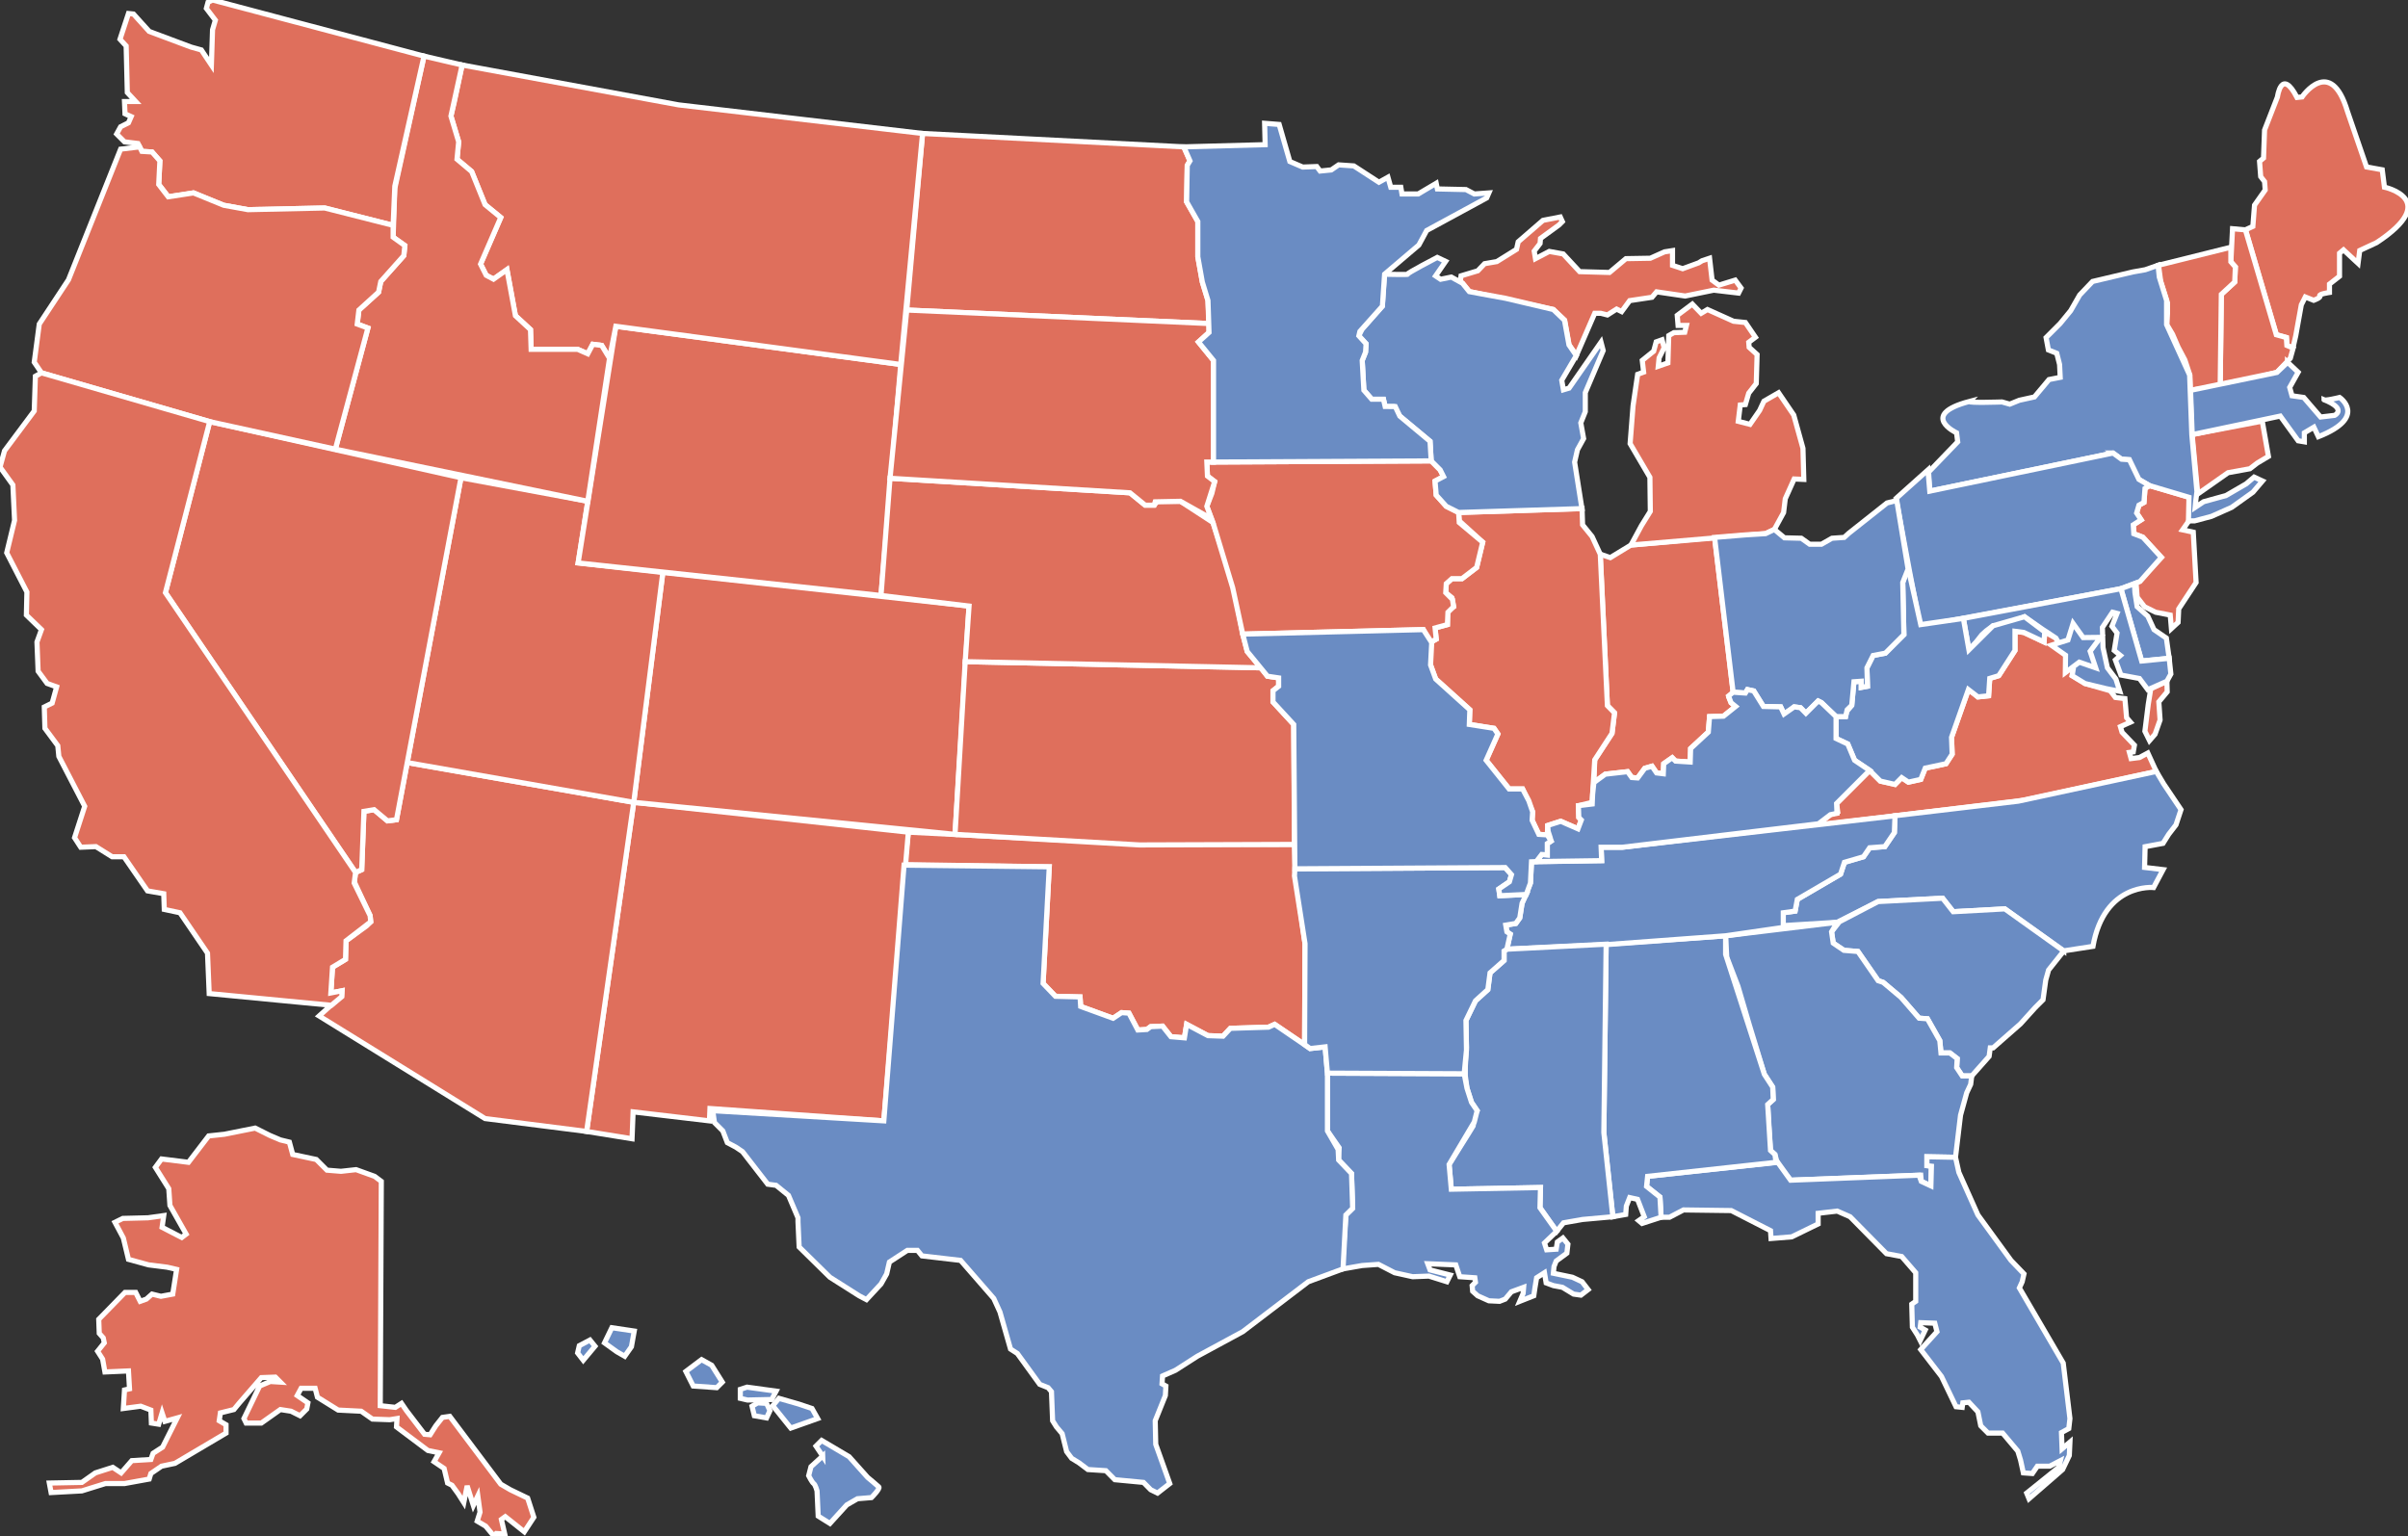 <?xml version="1.0" encoding="UTF-8"?>
<svg id="Layer_1" xmlns="http://www.w3.org/2000/svg" version="1.1" viewBox="0 0 230 146.77">
  <rect x="0" y="0" width="230" height="146.77" fill="#333333" stroke="none"/>
  <!-- Generator: Adobe Illustrator 29.6.0, SVG Export Plug-In . SVG Version: 2.1.1 Build 207)  -->
  <defs>
    <style>
      .st0 {
        fill: #df6f5c;
      }

      .st0, .st1 {
        stroke: #fff;
        stroke-width: .49px;
      }

      .st1 {
        fill: #6a8cc3;
      }
    </style>
  </defs>
  <g>
    <path class="st0" d="M219.03,33.26l-.13-.06-.46-.21-.05-.75-.96-.27-2.95-10.02.7-.32.16-2.03,1.02-1.45-.06-.8-.37-.48-.11-1.45.38-.32.1-2.68,1.23-3.16s.37-2.84,1.87.05l.48-.05s2.73-4.02,4.34,1.39l1.82,5.3,1.5.27.21,1.66s5.52,1.18-.75,5.3l-1.61.75-.16,1.23-1.39-1.29-.38.32v2.2l-.96.75v.8s-1.08.16-.92.32c.16.16-.59.43-.59.43l-.8-.32-.38.75-.53,2.95-.27,1.18Z"/>
    <polygon class="st0" points="218.76 34.23 217.47 35.57 215.44 36.1 212.71 36.74 212.06 36.91 212.17 28.12 213.45 26.94 213.51 25.5 213.08 25.01 213.24 21.85 214.47 21.96 217.42 31.98 218.38 32.25 218.43 33 219.03 33.26 218.76 34.23"/>
    <polygon class="st0" points="213.08 23.62 206.17 25.34 206.38 26.89 207.03 28.93 207.03 29.94 206.97 31.02 207.51 31.93 208.04 33.16 208.69 34.39 209.17 35.84 209.22 37.28 212.06 36.91 212.17 28.12 213.45 26.94 213.51 25.5 213.08 25.01 213.08 23.62"/>
    <polygon class="st0" points="209.92 47.19 209.38 41.51 216.08 40.23 216.67 43.6 215.6 44.24 214.9 44.78 212.81 45.16 209.92 47.19"/>
    <polygon class="st0" points="207.4 60.05 207.29 58.76 205.9 58.49 204.83 57.96 204.13 57.05 204.03 55.76 206.44 53.25 204.67 51.32 203.81 50.99 203.76 50.14 204.51 49.66 204.08 49.01 204.3 48.26 204.78 48 204.88 46.66 205.31 46.39 209.12 47.51 209.22 49.55 208.47 50.62 209.49 50.84 209.76 55.65 208.1 58.17 208.04 59.46 207.4 60.05"/>
    <polygon class="st0" points="205.96 73.71 193.37 76.44 173.5 78.85 174.83 77.83 175.53 77.56 175.42 76.76 178.58 73.6 179.6 74.62 181 74.94 181.64 74.29 182.28 74.72 183.46 74.46 183.89 73.38 184.96 73.17 185.87 72.96 186.46 72.05 186.4 70.44 188.01 65.88 188.55 66.26 188.92 66.58 189.94 66.47 190.05 64.81 190.91 64.55 192.46 62.14 192.46 60.31 193.31 60.42 195.24 61.33 195.3 60.37 196.37 60.96 198.03 63.9 197.92 64.55 199.15 65.3 201.56 65.99 202.05 66.63 202.96 66.74 203.12 68.56 203.49 68.99 202.53 69.42 202.69 69.96 203.87 71.19 203.76 71.83 203.39 71.88 203.55 72.47 204.35 72.37 205.15 71.94 205.96 73.71"/>
    <polygon class="st0" points="86.76 79.5 109.22 80.63 123.64 80.67 123.72 83.48 124.65 90.15 124.61 99.79 121.75 97.86 121.16 98.13 117.52 98.24 116.82 98.99 115.38 98.94 113.34 97.86 113.13 99.15 111.84 99.04 111.04 98.03 109.91 98.08 109.54 98.35 108.68 98.4 107.83 96.79 107.13 96.74 106.32 97.28 103.22 96.15 103.16 95.24 100.81 95.18 99.63 93.95 100.22 82.81 86.4 82.6 86.76 79.5"/>
    <polygon class="st0" points="206.97 65.08 205.43 65.8 205.19 67.29 204.87 69.86 205.31 70.75 205.84 70.14 206.32 68.78 206.2 67.05 207 66.09 206.97 65.08"/>
    <polygon class="st0" points="152.85 52.95 153.81 53.27 155.78 52.07 163.77 51.34 165.54 66.13 165.14 66.65 165.34 67.13 165.78 67.49 164.62 68.42 163.29 68.46 163.17 69.94 161.48 71.51 161.44 72.8 160.04 72.71 159.72 72.39 158.91 72.96 158.87 73.92 158.23 73.84 157.79 73.2 157.1 73.4 156.42 74.32 155.86 74.28 155.46 73.72 153.33 73.96 152.24 74.76 152.32 72.59 153.97 70.06 154.21 68.1 153.53 67.41 152.85 53.11 152.85 52.95"/>
    <polygon class="st0" points="60.47 106.22 60.37 108.79 56.03 108.09 60.53 76.65 86.76 79.5 84.42 107.08 67.81 105.9 67.76 107.08 60.47 106.22"/>
    <polygon class="st0" points="63.31 54.69 92.56 57.9 91.22 79.71 60.53 76.65 63.31 54.69"/>
    <polygon class="st0" points="151.11 48.58 151.16 50.14 152.07 51.26 152.85 52.95 153.53 67.41 154.21 68.1 153.97 70.06 152.32 72.59 152.07 76.65 150.76 76.97 150.8 78.1 151.04 78.34 150.72 79.18 149.07 78.46 147.83 78.86 147.79 79.76 146.98 79.71 146.34 78.36 146.39 77.56 145.43 75.37 144.14 75.37 141.95 72.63 143.07 70.12 142.7 69.58 140.34 69.21 140.39 67.81 137.13 64.87 136.64 63.53 136.59 61.39 137.18 61.06 137.07 59.99 138.25 59.67 138.25 58.33 138.84 57.96 138.68 57.1 138.09 56.62 138.14 55.76 138.68 55.28 139.64 55.28 141.04 54.21 141.62 51.8 139.38 49.76 139.32 48.96 151.11 48.58"/>
    <polygon class="st0" points="123.64 80.67 108.84 80.72 91.22 79.71 92.19 63.21 120.47 63.8 121.06 64.6 122.13 64.76 122.13 65.56 121.59 65.99 121.59 67.06 123.57 69.21 123.64 80.67"/>
    <polygon class="st0" points="56.03 108.09 46.33 106.86 30.48 97.06 32.62 95.13 32.67 94.65 31.6 94.86 31.76 92.4 33 91.65 33.05 89.88 35.03 88.44 35.41 88.06 35.35 87.47 33.85 84.26 33.96 83.35 34.55 83.08 34.76 77.51 35.73 77.35 37.01 78.42 37.87 78.31 38.89 72.85 60.53 76.65 56.03 108.09"/>
    <polygon class="st0" points="63.31 54.69 55.22 53.78 56.14 47.89 44.03 45.64 38.89 72.85 60.53 76.65 63.31 54.69"/>
    <polygon class="st0" points="20.03 40.28 15.8 56.62 33.96 83.35 34.55 83.08 34.76 77.51 35.73 77.35 37.01 78.42 37.87 78.31 44.03 45.64 20.03 40.28"/>
    <polygon class="st0" points="55.22 53.78 58.82 31.17 86.03 34.82 84.15 56.89 55.22 53.78"/>
    <polygon class="st0" points="92.56 57.9 84.15 56.89 85.01 45.69 107.93 47.08 109.38 48.26 110.24 48.26 110.56 47.89 112.75 47.89 115.86 49.92 117.79 55.76 118.7 60.58 119.13 62.24 120.47 63.8 92.19 63.21 92.56 57.9"/>
    <polygon class="st0" points="115.91 44.14 136.7 44.03 137.55 44.89 137.88 45.53 137.07 45.96 137.18 47.3 138.14 48.37 139.32 48.96 139.38 49.92 141.62 51.8 141.04 54.21 139.64 55.28 138.68 55.28 138.14 55.76 138.09 56.62 138.73 57.26 138.84 57.96 138.3 58.49 138.25 59.67 137.07 59.99 137.18 61.06 136.59 61.39 135.95 60.15 118.7 60.58 117.74 56.14 115.86 49.92 115.27 48.37 115.75 47.14 116.02 46.01 115.33 45.48 115.27 44.14 115.91 44.14"/>
    <polygon class="st0" points="88.12 12.75 86.61 29.62 115.49 30.91 115.38 28.71 114.84 26.94 114.41 24.53 114.41 21.16 113.34 19.28 113.4 15.8 113.66 15.37 113.07 14.03 88.12 12.75"/>
    <polygon class="st0" points="85.01 45.69 86.61 29.62 115.49 30.91 115.48 31.76 114.47 32.67 115.91 34.44 115.91 44.14 115.27 44.14 115.33 45.48 116.02 46.01 115.27 48.37 115.7 49.55 112.75 47.89 110.34 47.94 110.24 48.26 109.38 48.26 107.93 47.08 85.01 45.69"/>
    <polygon class="st0" points="64.82 10.02 44.14 6.21 43.39 9.75 43.07 11.09 43.81 13.55 43.65 15.21 45.05 16.39 46.33 19.55 47.83 20.78 45.9 25.23 46.44 26.3 47.14 26.67 48.42 25.76 49.23 30.16 50.67 31.49 50.73 33.37 51.48 33.37 55.17 33.37 56.14 33.8 56.62 32.89 57.47 33 58.22 34.23 58.82 31.17 86.03 34.82 88.12 12.75 64.82 10.02"/>
    <polygon class="st0" points="32.03 42.91 35.14 31.34 34.12 30.96 34.28 29.62 36.16 27.91 36.37 26.89 38.57 24.42 38.67 23.46 37.55 22.66 37.71 18 40.5 5.36 44.14 6.21 43.07 11.09 43.81 13.55 43.65 15.21 45.05 16.39 46.33 19.55 47.83 20.78 45.9 25.23 46.44 26.3 47.14 26.67 48.42 25.76 49.23 30.16 50.67 31.49 50.73 33.37 55.17 33.37 56.14 33.8 56.62 32.89 57.47 33 58.22 34.23 56.14 47.89 32.03 42.91"/>
    <polygon class="st0" points="11.89 13.55 11.14 12.8 11.52 12.11 12.27 11.73 12.53 11.14 11.94 10.87 11.89 9.7 12.96 9.7 12.16 8.84 12.05 4.39 11.46 3.75 12.27 1.29 12.75 1.34 14.25 3 18.26 4.5 19.23 4.77 20.19 6.21 20.3 2.84 20.57 1.93 19.71 .8 19.87 .21 20.3 0 40.5 5.36 37.71 17.78 37.55 21.53 31.01 19.87 23.68 20.03 21.37 19.61 18.48 18.43 16.07 18.8 15.16 17.62 15.27 15.37 14.52 14.52 13.55 14.46 13.18 13.71 11.89 13.55"/>
    <polygon class="st0" points="32.03 42.91 20.03 40.28 3.96 35.62 3.27 34.6 3.75 30.96 6.54 26.73 11.52 14.25 13.34 14.03 13.55 14.46 14.52 14.52 15.27 15.37 15.16 17.62 16.07 18.8 18.48 18.43 21.37 19.61 23.68 20.03 31.01 19.87 37.55 21.53 37.55 22.66 38.67 23.46 38.57 24.42 36.37 26.89 36.16 27.91 34.28 29.62 34.12 30.96 35.14 31.34 32.03 42.91"/>
    <polygon class="st0" points="31.65 96.04 19.98 94.92 19.82 91.06 17.19 87.2 15.69 86.88 15.64 85.38 14.09 85.11 11.84 81.85 10.71 81.85 9.16 80.88 7.71 80.94 7.12 80.03 8.09 77.03 5.62 72.26 5.52 71.24 4.29 69.58 4.23 67.54 4.98 67.17 5.41 65.62 4.5 65.29 3.64 64.12 3.53 61.33 3.96 60.15 2.52 58.76 2.57 56.56 .64 52.81 1.39 49.71 1.23 46.33 0 44.62 .43 43.07 3.27 39.26 3.38 35.94 3.96 35.62 20.03 40.28 15.8 56.62 33.96 83.35 33.83 84.36 35.35 87.47 35.41 88.06 33.05 89.88 33 91.65 31.76 92.4 31.6 94.86 32.67 94.65 32.65 95.21 31.65 96.04"/>
    <polygon class="st0" points="155.78 52.07 156.78 50.22 157.63 48.85 157.59 45.6 155.7 42.38 155.98 38.77 156.42 35.76 156.99 35.55 156.86 34.43 157.95 33.55 158.19 32.66 158.75 32.46 158.95 33.22 158.47 34.19 158.39 34.99 159.31 34.67 159.39 32.06 159.88 31.78 160.92 31.74 161.08 31.09 160.28 31.09 160.2 30.13 161.64 29.05 162.49 29.93 163.09 29.57 165.58 30.69 166.71 30.81 167.67 32.22 167.03 32.7 167.07 33.18 167.83 33.87 167.75 36.64 167.03 37.56 166.71 38.65 166.22 38.69 166.03 40.25 167.15 40.54 168.07 39.21 168.48 38.33 169.88 37.52 171.33 39.65 172.21 42.83 172.29 45.8 171.37 45.76 170.52 47.65 170.36 48.97 169.48 50.58 168.64 50.98 155.78 52.07"/>
    <polygon class="st0" points="150.57 33.96 152.32 29.93 152.89 29.93 153.53 30.09 154.41 29.53 154.89 29.77 155.66 28.72 157.79 28.4 158.23 27.88 160.96 28.28 163.69 27.72 166.06 28 166.3 27.52 165.74 26.76 164.18 27.24 163.53 26.76 163.29 24.67 162.57 24.91 162.25 25.11 160.72 25.67 159.75 25.35 159.75 23.94 158.99 24.06 157.63 24.67 155.3 24.71 153.73 26.03 150.88 25.95 149.31 24.26 147.98 24.02 146.66 24.71 146.54 23.99 147.1 23.26 147.14 22.78 148.91 21.49 149.23 21.17 149.03 20.73 147.38 21.05 145.01 23.1 144.85 23.82 142.97 24.99 141.8 25.19 141.15 25.87 139.55 26.35 139.47 26.92 139.69 27.05 140.34 27.85 148.37 29.57 149.45 30.59 149.87 32.94 150.57 33.96"/>
    <polygon class="st0" points="50.08 146.34 48.26 144.89 47.89 145.16 48.21 146.55 47.4 146.5 47.19 146.77 46.39 145.8 45.58 145.32 45.85 144.46 45.64 142.91 45.21 143.82 44.62 141.95 44.3 143.55 43.76 142.7 43.17 141.89 42.75 141.68 42.42 140.29 41.46 139.64 41.94 138.79 40.87 138.57 37.87 136.32 37.92 135.52 37.23 135.63 35.57 135.57 34.5 134.82 32.3 134.71 30.32 133.48 30.1 132.63 28.76 132.63 28.39 133.32 29.41 134.02 29.3 134.61 28.66 135.25 27.8 134.82 26.78 134.66 24.96 135.95 23.51 135.95 23.3 135.52 24.8 132.41 25.82 131.98 26.78 132.04 26.3 131.56 24.96 131.61 22.87 134.02 22.34 134.66 21.05 134.98 20.94 135.73 21.59 136.11 21.59 136.91 16.71 139.8 15.43 140.07 14.41 140.77 14.25 141.3 11.89 141.73 10.07 141.73 7.82 142.43 4.88 142.59 4.71 141.68 7.82 141.62 9.11 140.71 10.77 140.18 11.57 140.71 12.59 139.54 14.41 139.43 14.62 138.84 15.53 138.25 16.93 135.46 15.75 135.79 15.48 134.98 15.16 136.06 14.46 135.95 14.41 134.71 13.44 134.34 11.78 134.56 11.89 132.79 12.37 132.68 12.27 130.97 10.02 131.07 9.8 129.84 9.32 129.09 9.96 128.29 9.86 127.81 9.48 127.38 9.43 126.04 11.94 123.47 12.96 123.47 13.39 124.32 13.98 124.11 14.52 123.63 15.37 123.84 16.5 123.63 16.87 121.27 15.96 121.06 14.2 120.84 12.27 120.31 11.78 118.27 10.98 116.77 11.73 116.4 14.14 116.34 15.64 116.13 15.48 117.25 17.36 118.22 17.78 117.9 16.23 115.16 16.12 113.56 14.84 111.52 15.43 110.72 18 111.04 19.93 108.52 21.43 108.36 24.37 107.77 25.77 108.47 26.78 108.9 27.64 109.11 27.96 110.29 30.21 110.77 31.23 111.79 32.57 111.9 34.01 111.74 35.78 112.38 36.42 112.86 36.32 134.29 37.76 134.45 38.35 134.07 38.83 134.77 40.55 137.02 41.08 137.07 41.62 136.22 42.26 135.41 42.96 135.31 47.83 141.79 48.74 142.32 50.4 143.12 50.99 144.95 50.08 146.34"/>
  </g>
  <g>
    <path class="st1" d="M218.49,34.6l1.02.96-.81,1.45.22.8,1.12.16,1.61,1.87,1.34-.16s1.23-.59-1.02-1.5c0,.16,1.5-.21,1.5-.21,0,0,2.73,1.87-2.03,3.75l-.43-.91-.91.54v.86l-.59-.1-1.71-2.36-8.41,1.77-.16-4.23,8.25-1.71,1.01-.96Z"/>
    <path class="st1" d="M201.83,43.28l-17.51,3.64-.11-1.82,2.78-2.89-.11-.86s-3.64-1.71,1.23-3c-.16.16,3.11.05,3.11.05l.74.21.91-.37,1.45-.32,1.39-1.66,1.07-.21-.06-1.23-.27-1.07-.8-.32-.22-1.18,1.34-1.34,1.01-1.23.86-1.5,1.23-1.29,2.03-.48,1.82-.43,1.18-.21,1.23-.43.11,1.12.7,2.25v2.3l2.2,4.82.21,5.68.49,5.46-.11.86-.06.64.81-.54,2.14-.59,1.93-1.12.75-.64.8.37-.91,1.07-2.03,1.45-1.93.86-1.61.43h-.59l.05-2.25-3.8-1.13-1.02-.59-.54-.91-.37-.96-.75-.05-.81-.59Z"/>
    <polygon class="st1" points="181.1 47.62 182.39 54.58 183.4 59.83 202.58 56.24 204.4 55.55 206.44 53.25 204.67 51.32 203.81 50.99 203.76 50.14 204.51 49.66 204.08 49.01 204.3 48.26 204.78 48 204.88 46.66 205.31 46.39 204.3 45.8 203.39 43.92 202.64 43.87 201.83 43.28 184.32 46.92 184.15 44.89 181.1 47.62"/>
    <polygon class="st1" points="202.58 56.24 204.56 63.15 207.19 62.89 206.92 60.96 205.74 60.15 205.15 58.87 204.13 57.96 203.92 56.62 203.87 55.76 202.58 56.24"/>
    <polygon class="st1" points="206.97 65.08 205.15 65.89 204.35 64.82 202.58 64.49 202.05 63.05 202.53 62.62 201.94 62.14 202.21 60.48 201.72 59.83 202.21 58.6 201.78 58.49 200.81 59.94 200.87 61.87 201.29 63.8 202.1 64.87 202.47 66.05 201.13 65.78 199.15 65.3 197.92 64.55 198.03 63.9 196.37 60.96 195.56 60.42 195.14 60.15 193.37 58.92 192.14 59.46 190.85 59.78 190.37 59.78 189.72 60.26 189.3 60.64 188.71 61.39 188.06 62.08 187.53 59.08 202.58 56.24 204.56 63.15 207.19 62.89 207.35 64.39 206.97 65.08"/>
    <path class="st1" d="M197.12,90.85l-5.63-4.02-4.93.27-1.02-1.29-6.16.32-3.91,1.98-5.19.32.05-1.23,1.13-.16.21-1.12,4.13-2.41.37-1.12,1.82-.54.59-.86,1.45-.11.91-1.34.06-1.61,11.78-1.39,13.18-2.84.7,1.18,1.66,2.47-.48,1.45-.7.91-.54.86-1.71.32-.05,1.98,1.77.21-.91,1.71s-4.71-.48-5.79,5.62l-2.79.43Z"/>
    <polygon class="st1" points="188.33 102.79 187.42 102.79 186.89 101.99 186.94 101.13 186.24 100.59 185.39 100.59 185.28 99.42 184.1 97.33 183.3 97.27 181.58 95.29 179.87 93.85 179.39 93.69 177.46 90.9 176.12 90.79 175.1 90.1 174.94 89.02 175.69 88.06 179.39 86.13 185.55 85.81 186.56 87.1 191.49 86.83 197.12 90.85 195.67 92.67 195.4 93.63 195.14 95.51 194.39 96.26 192.99 97.81 190.37 100.11 190.1 100.11 189.99 100.92 188.33 102.79"/>
    <polygon class="st1" points="186.78 110.56 184.05 110.51 184.05 111.36 184.48 111.41 184.43 113.29 183.51 112.86 183.46 112.27 171.03 112.75 169.8 111.25 169.53 110.29 169.11 109.91 168.94 107.45 168.84 105.52 169.37 105.04 169.32 103.86 168.52 102.63 167.07 97.86 166 94.22 164.93 91.44 164.82 89.4 175.48 88.11 174.94 89.02 175.1 90.1 176.12 90.79 177.46 90.9 179.39 93.69 179.87 93.85 181.58 95.29 183.3 97.27 184.1 97.33 185.28 99.42 185.39 100.59 186.24 100.59 186.94 101.13 186.89 101.99 187.42 102.79 188.33 102.79 188.23 103.59 187.85 104.4 187.26 106.54 186.78 110.56"/>
    <polygon class="st1" points="195.78 140.07 194.6 140.07 194.12 140.77 193.26 140.71 192.99 139.48 192.73 138.63 191.28 136.91 189.89 136.91 189.19 136.21 188.92 134.88 188.06 133.96 187.48 134.02 187.42 134.45 186.83 134.39 185.44 131.5 183.46 128.93 185.01 127.22 184.8 126.41 183.46 126.36 183.41 126.79 183.89 127.06 183.41 128.07 183.14 127.54 182.66 126.79 182.6 124.59 182.98 124.32 182.98 121.59 181.64 120.04 180.19 119.77 176.71 116.24 175.48 115.7 173.66 115.91 173.66 116.93 171.14 118.16 169.16 118.32 169.11 117.57 165.36 115.65 160.8 115.59 159.46 116.29 158.66 116.29 158.55 114.36 157.27 113.34 157.37 112.38 169.8 111.04 171.03 112.75 183.3 112.27 183.51 112.86 184.43 113.29 184.48 111.41 184.05 111.36 184.05 110.51 186.78 110.56 187.1 112 188.92 116.07 192.08 120.41 193.32 121.7 193.15 122.45 192.88 123.04 197.07 130.22 197.71 135.52 197.6 136.48 196.9 136.86 196.96 138.41 197.71 137.77 197.65 139.05 197.01 140.39 193.8 143.18 193.58 142.64 196.64 140.18 196.8 139.54 195.78 140.07"/>
    <polygon class="st1" points="182.23 54.15 181.74 55.65 181.85 60.63 180.08 62.4 178.91 62.62 178.32 63.8 178.37 65.56 177.78 65.67 177.78 65.08 177.08 65.13 176.87 67.38 176.39 67.97 176.28 68.46 175.37 68.46 175.37 70.55 176.49 71.08 177.14 72.63 178.58 73.6 179.6 74.62 181 74.94 181.64 74.29 182.28 74.72 183.46 74.46 183.89 73.38 185.87 72.96 186.46 72.05 186.4 70.44 188.01 65.88 188.92 66.58 189.94 66.47 190.05 64.81 190.91 64.55 192.46 62.14 192.46 60.31 193.31 60.42 195.24 61.33 195.3 60.37 193.37 58.92 190.37 59.78 188.06 62.08 187.53 59.08 183.46 59.67 182.23 54.15"/>
    <polygon class="st1" points="158.66 116.29 156.84 116.88 156.52 116.61 157.05 116.24 156.41 114.58 155.66 114.41 155.34 115.22 155.28 116.02 154.05 116.24 153.19 108.2 153.41 90.2 164.82 89.4 164.82 91.17 168.52 102.63 169.32 103.86 169.37 105.04 168.84 105.52 169.11 109.91 169.53 110.29 169.64 111.04 157.37 112.38 157.27 113.34 158.55 114.36 158.66 116.29"/>
    <polygon class="st1" points="181 77.94 154.96 80.94 152.93 80.94 152.98 82.22 146.28 82.33 146.18 84.36 145.38 86.29 145.16 87.69 144.78 88.22 143.82 88.38 143.93 89.02 144.25 89.24 143.93 90.68 153.19 90.26 164.82 89.4 170.33 88.6 170.33 87.2 171.46 87.04 171.67 85.92 175.8 83.51 176.17 82.38 177.99 81.85 178.58 80.99 180.03 80.88 180.94 79.54 181 77.94"/>
    <polygon class="st1" points="154.05 116.24 151.16 116.5 149.34 116.82 148.69 117.63 148.1 116.82 147.09 115.38 147.14 113.45 138.62 113.61 138.41 111.25 140.29 108.25 140.71 107.56 140.87 106.49 141.09 106.11 140.55 105.31 140.12 103.97 139.96 102.79 139.96 101.88 140.07 100.06 140.02 97.49 140.93 95.61 142.11 94.54 142.32 92.94 143.66 91.76 143.66 90.85 143.93 90.68 153.41 90.2 153.19 108.2 154.05 116.24"/>
    <polygon class="st1" points="128.28 121.22 128.28 119.93 128.55 116.07 129.2 115.43 129.09 112.11 127.86 110.82 127.91 109.65 126.79 108.04 126.79 102.52 139.85 102.58 140.12 103.97 140.55 105.31 141.09 106.11 140.82 107.18 138.41 111.25 138.62 113.61 147.14 113.45 147.09 115.38 148.69 117.63 147.52 118.75 147.73 119.4 148.64 119.34 148.75 118.65 149.28 118.27 149.76 118.86 149.66 119.72 148.64 120.47 148.43 121 148.37 121.64 150.19 122.02 151.11 122.45 151.69 123.2 151 123.73 150.3 123.63 149.23 122.98 148.37 122.82 147.68 122.56 147.52 121.59 146.77 122.07 146.61 123.04 146.5 123.79 145.16 124.32 145.48 123.57 145.53 122.98 144.36 123.41 143.77 124.11 143.23 124.32 142.21 124.27 141.14 123.79 140.66 123.36 140.61 122.82 140.93 122.5 140.87 122.07 139.43 121.97 139.05 120.84 136.37 120.73 136.59 121.32 138.52 121.81 138.2 122.45 136.48 121.91 134.93 121.97 133.21 121.59 131.66 120.79 130.11 120.9 128.28 121.22"/>
    <polygon class="st1" points="111.73 141.73 110.56 142.64 109.91 142.32 109.22 141.62 106.48 141.36 105.63 140.5 103.91 140.39 103.06 139.75 102.36 139.32 101.88 138.68 101.45 136.96 100.91 136.32 100.54 135.73 100.43 132.95 100.11 132.57 99.31 132.25 97.17 129.3 96.52 128.88 95.51 125.34 94.92 124.05 91.75 120.41 88.06 119.98 87.63 119.45 86.67 119.45 84.95 120.57 84.69 121.7 84.15 122.66 82.76 124.16 82.06 123.79 79.27 122.02 76.33 119.13 76.22 116.72 76.22 116.34 75.31 114.2 74.13 113.24 73.33 113.13 70.92 110.02 70.28 109.59 69.47 109.16 69.04 108.04 68.24 107.24 68.08 106.11 84.42 107.08 86.35 82.65 100.22 82.81 99.63 93.95 100.81 95.18 103.16 95.24 103.22 96.15 106.32 97.28 107.13 96.74 107.83 96.79 108.68 98.4 109.54 98.35 109.91 98.08 111.04 98.03 111.84 99.04 113.13 99.15 113.34 97.86 115.38 98.94 116.82 98.99 117.52 98.24 121.16 98.13 121.75 97.86 125.13 100.17 126.57 100.01 126.79 102.52 126.79 108.04 127.81 109.81 127.86 110.82 129.09 112.11 129.2 115.43 128.55 116.07 128.28 121.22 124.96 122.45 118.7 127.22 114.36 129.57 112.27 130.91 111.04 131.45 110.99 132.2 111.36 132.41 111.31 133.32 110.34 135.73 110.39 137.98 111.73 141.73"/>
    <polygon class="st1" points="200.17 63.8 198.6 63.26 197.27 64.26 197.29 62.6 195.93 61.64 197.52 61.14 198.01 59.56 198.97 60.91 200.63 60.89 199.64 62.22 200.17 63.8"/>
    <polygon class="st1" points="139.85 102.58 126.79 102.52 126.57 100.01 125.13 100.17 124.61 99.79 124.65 90.15 123.64 83.68 123.68 83 143.77 82.88 144.37 83.56 144.17 84.24 143.16 84.93 143.25 85.57 145.78 85.45 145.38 86.29 145.16 87.69 144.78 88.22 143.82 88.38 143.93 89.02 144.25 89.24 143.93 90.68 143.66 90.85 143.66 91.76 142.32 92.94 142.11 94.54 140.93 95.61 140.02 97.49 140.07 100.31 139.85 102.58"/>
    <polygon class="st1" points="181.17 47.81 180.24 48.05 176.59 50.94 176.15 51.34 174.98 51.42 173.98 51.99 172.85 51.99 172.05 51.42 170.44 51.38 169.48 50.58 168.64 50.98 166.71 51.1 163.77 51.34 165.54 66.13 166.71 66.21 166.91 65.88 167.51 66.01 168.43 67.49 170.08 67.53 170.4 68.21 171.01 67.81 171.37 67.53 171.97 67.61 172.49 68.14 173.66 66.97 173.98 67.13 175.37 68.46 176.28 68.46 176.43 67.81 176.87 67.38 177.08 65.13 177.78 65.08 177.78 65.67 178.37 65.56 178.32 63.8 178.91 62.62 180.08 62.4 181.85 60.63 181.74 55.65 182.25 54.36 181.17 47.81"/>
    <polygon class="st1" points="146.74 82.31 147.26 81.63 147.79 81.67 147.79 80.59 148.15 80.35 148.07 80.03 147.87 79.42 147.83 78.86 149.07 78.46 150.72 79.18 151.04 78.34 150.8 78.1 150.76 76.97 152.08 76.81 152.12 75.89 152.24 74.76 153.33 73.96 155.46 73.72 155.86 74.28 156.42 74.32 157.1 73.4 157.79 73.2 158.23 73.84 158.87 73.92 158.91 72.96 159.72 72.39 160.04 72.71 161.44 72.8 161.48 71.51 163.17 69.94 163.29 68.46 164.62 68.42 165.78 67.49 165.34 67.13 165.1 66.49 165.54 66.13 166.71 66.21 166.91 65.88 167.51 66.01 168.43 67.49 170.08 67.53 170.4 68.21 171.37 67.53 171.97 67.61 172.49 68.14 173.66 66.97 173.98 67.13 175.37 68.46 175.37 70.55 176.49 71.08 177.14 72.63 178.58 73.6 175.42 76.76 175.46 77.7 174.83 77.83 173.69 78.7 154.96 80.94 152.93 80.94 152.98 82.22 146.74 82.31"/>
    <polygon class="st1" points="123.68 83 123.57 69.21 121.59 67.06 121.59 65.99 122.13 65.56 122.13 64.76 121.06 64.6 119.13 62.24 118.7 60.58 135.95 60.15 136.75 61.39 136.64 63.53 137.13 64.87 140.39 67.81 140.34 69.21 142.7 69.58 143.07 70.12 141.95 72.63 144.14 75.37 145.43 75.37 146.02 76.49 146.39 77.56 146.34 78.36 146.98 79.71 147.79 79.76 148.15 80.35 147.79 80.59 147.79 81.67 147.26 81.63 146.74 82.31 146.28 82.33 146.18 84.36 145.78 85.45 143.25 85.57 143.16 84.93 144.17 84.24 144.37 83.56 143.77 82.88 123.68 83"/>
    <path class="st1" d="M136.7,44.03l-.11-1.87-2.89-2.41-.59-.91h-.81l-.16-.7h-1.12l-.75-.86-.16-2.84.32-.8.05-.8-.7-.75.32-.64,1.93-2.2.21-3.05s2.36.05,2.2,0c-.16-.05,2.84-1.61,2.84-1.61l.8.38-.96,1.39.48.32,1.02-.21,1.07.59.65.8,1.12.21,2.35.43,4.55,1.07,1.07,1.02.43,2.36.7,1.02-1.39,2.36.16.91.54-.16,3.05-4.39.21.8-1.71,4.02v1.82l-.43,1.07.27,1.5-.59,1.07-.27,1.18.7,4.44-11.78.37-1.18-.59-.96-1.07-.11-1.34.81-.43-.32-.64-.86-.86Z"/>
    <polygon class="st1" points="113.07 14.03 113.66 15.37 113.4 15.8 113.34 19.28 114.41 21.16 114.41 24.53 114.84 26.94 115.38 28.71 115.48 31.76 114.47 32.67 115.91 34.44 115.91 44.14 136.7 44.03 136.59 42.16 133.7 39.75 133.27 38.84 132.3 38.83 132.14 38.14 131.02 38.14 130.27 37.28 130.11 34.44 130.43 33.64 130.48 32.84 129.79 32.08 129.89 31.66 132.04 29.25 132.25 26.19 135.52 23.41 136.27 22.02 142 18.91 142.21 18.43 140.82 18.53 140.02 18.11 137.29 18.05 137.18 17.51 135.46 18.53 133.91 18.53 133.8 17.89 132.84 17.89 132.57 16.93 131.71 17.41 129.31 15.85 127.86 15.75 127.16 16.23 126.09 16.34 125.77 15.91 124.43 15.96 123.2 15.43 122.18 11.89 120.79 11.78 120.84 13.82 113.07 14.03"/>
    <path class="st1" d="M78.58,139.11l-.64-.96.54-.54,2.62,1.55,1.77,1.98s.91.75,1.07.91c.16.16-.7,1.02-.7,1.02l-1.34.11-1.02.59-1.61,1.77-1.12-.7-.11-2.41s-.16-.59-.32-.7c-.16-.11-.48-.75-.48-.75l.22-.86,1.12-1.02Z"/>
    <polygon class="st1" points="77.51 135.73 75.53 136.43 73.81 134.29 74.4 133.59 76.28 134.13 77.56 134.56 78.1 135.52 77.51 135.73"/>
    <polygon class="st1" points="73.22 135.46 72.05 135.25 71.83 134.34 72.37 134.02 73.22 134.07 73.54 134.77 73.22 135.46"/>
    <polygon class="st1" points="73.71 133.7 74.13 132.9 71.35 132.52 70.71 132.73 70.71 133.59 71.4 133.75 73.71 133.7"/>
    <polygon class="st1" points="68.46 132.57 66.21 132.41 65.51 131.02 67.01 129.89 67.98 130.43 68.99 132.04 68.46 132.57"/>
    <polygon class="st1" points="60.31 128.66 60.58 127.16 58.44 126.84 57.74 128.29 58.92 129.14 59.67 129.57 60.31 128.66"/>
    <polygon class="st1" points="56.83 128.61 55.71 129.95 55.17 129.25 55.33 128.56 56.35 128.02 56.83 128.61"/>
  </g>
</svg>